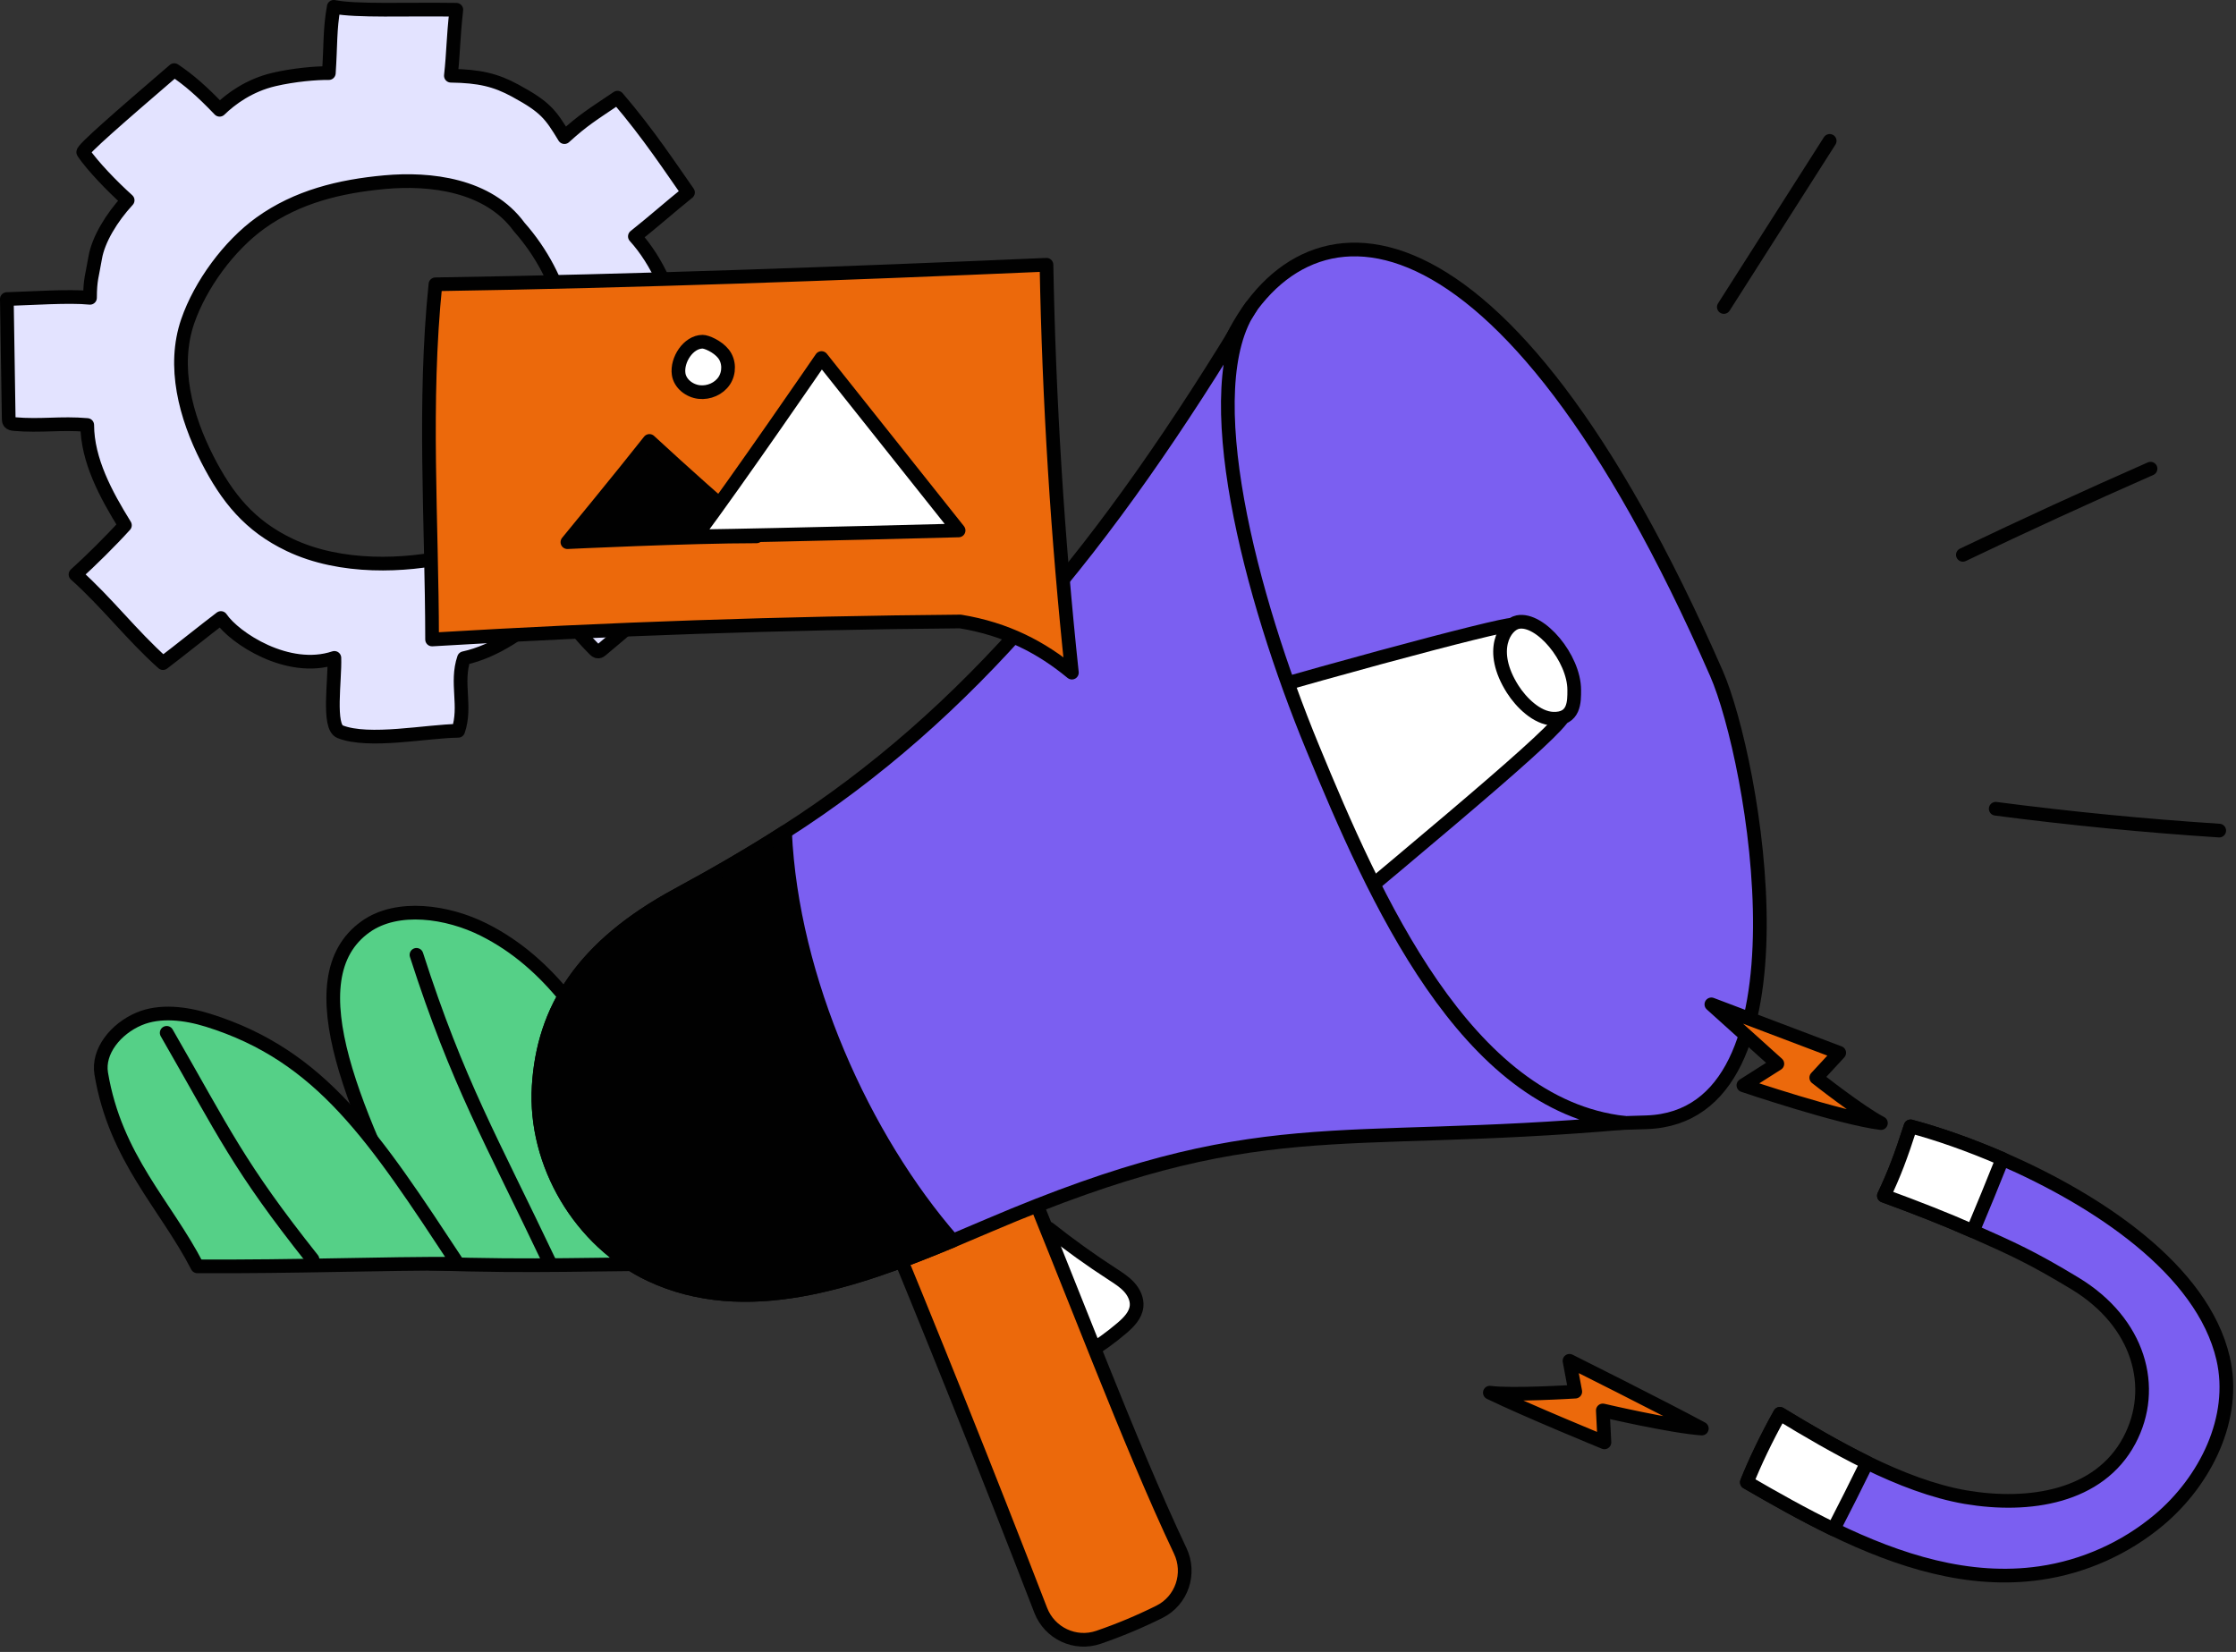 <svg width="245" height="181" viewBox="0 0 245 181" fill="none" xmlns="http://www.w3.org/2000/svg" style="width: 100%; height: 100%;">
<rect x="0" y="0" width="245" height="181" fill="#333333" stroke="none"/>
<g clip-path="url(#clip0_35_2795)">
<path d="M78.508 138.467C73.174 129.217 73.618 128.152 68.284 118.903C64.55 112.428 60.409 105.57 53.007 101.859C49.014 99.857 43.543 99.079 40.088 101.519C32.027 107.211 39.013 122.263 47.136 138.448C59.479 138.841 63.883 138.467 78.508 138.467Z" fill="#55D087" stroke="#010101" stroke-width="1.5" stroke-linecap="round" stroke-linejoin="round"></path>
<path d="M45.633 104.62C50.158 118.691 53.839 124.882 60.291 138.467" stroke="#010101" stroke-width="1.5" stroke-linecap="round" stroke-linejoin="round"></path>
<path d="M50.167 138.467C41.023 124.599 35.239 115.658 22.776 111.78C20.333 111.02 17.524 110.673 15.249 111.633C12.675 112.718 10.686 115.2 11.091 117.623C12.646 126.916 18.173 132.042 21.62 138.75C32.741 138.808 41.756 138.424 50.167 138.467Z" fill="#55D087" stroke="#010101" stroke-width="1.5" stroke-linecap="round" stroke-linejoin="round"></path>
<path d="M18.264 113.166C24.609 124.19 26.127 127.763 34.242 137.983" stroke="#010101" stroke-width="1.5" stroke-linecap="round" stroke-linejoin="round"></path>
<path d="M81.638 49.335C81.89 46.371 81.971 40.36 82.223 37.396C79.638 37.012 77.031 36.781 74.419 36.705C73.84 32.663 72.01 28.599 69.563 25.902C71.692 24.209 73.319 22.749 75.385 21.087C73.683 18.679 71.051 14.65 67.657 10.704C64.818 12.621 63.947 13.121 61.844 15.024C60.317 12.514 59.773 11.736 56.455 9.932C54.301 8.761 52.513 8.343 49.403 8.297C49.699 5.578 49.621 4.544 49.999 1.069C44.413 0.986 39.086 1.245 36.569 0.749C36.123 3.252 36.242 4.881 36.031 8.009C34.696 7.989 32.201 8.197 30.014 8.711C27.327 9.343 25.326 10.803 24.064 12.028C22.107 9.978 20.664 8.734 19.091 7.684C13.065 12.866 8.945 16.44 9.124 16.7C10.172 18.223 12.267 20.396 13.987 21.944C12.235 23.842 10.768 26.246 10.429 28.254C10.09 30.262 9.871 30.593 9.862 32.63C7.529 32.395 3.442 32.692 0.749 32.768C0.817 37.136 0.886 41.504 0.954 45.872C0.956 46.004 0.961 46.145 1.037 46.254C1.149 46.414 1.369 46.445 1.563 46.463C4.442 46.718 6.679 46.311 9.558 46.566C9.573 50.423 11.604 54.189 13.687 57.552C12.165 59.242 9.888 61.489 8.275 62.944C11.733 66.028 14.401 69.572 17.859 72.656C19.489 71.426 22.574 68.945 24.205 67.714C25.675 69.906 31.556 73.78 36.638 72.083C36.726 74.489 35.903 79.63 37.259 80.17C40.42 81.428 46.803 80.102 50.205 80.074C51.127 77.375 49.914 74.815 50.835 72.116C54.236 71.369 57.466 69.173 60.883 66.087C62.159 67.768 63.528 69.563 65.113 71.142C65.236 71.265 65.383 71.396 65.557 71.387C65.692 71.38 65.806 71.29 65.91 71.203C68.623 68.952 71.277 66.629 73.868 64.239C74.011 64.107 74.163 63.955 74.174 63.762C74.185 63.564 74.044 63.394 73.912 63.246C72.266 61.408 70.62 59.569 68.973 57.731C71.226 55.451 72.763 52.372 73.6 49.112C83.392 49.623 81.574 50.061 81.636 49.334L81.638 49.335ZM62.624 43.885C61.299 55.432 54.163 59.822 49.197 60.945C44.497 62.007 37.399 62.405 31.725 59.697C27.377 57.621 24.895 54.579 22.705 50.287C20.332 45.636 18.868 40.136 20.569 35.199C21.948 31.198 25.093 26.911 28.529 24.44C32.553 21.546 37.242 20.405 42.178 19.957C47.114 19.509 53.499 20.226 56.88 24.861C61.926 30.564 63.325 37.78 62.624 43.885Z" fill="#E3E3FF" stroke="#010101" stroke-width="1.5" stroke-linecap="round" stroke-linejoin="round"></path>
<path d="M134.609 37.878C142.572 20.482 164.403 19.727 188.075 73.791C192.18 83.167 199.195 122.308 180.427 122.965C173.924 123.193 169.235 123.345 164.362 119.033C126.599 85.616 132.497 42.491 134.609 37.878Z" fill="#7B5FF1" stroke="#010101" stroke-width="1.5" stroke-linecap="round" stroke-linejoin="round"></path>
<path d="M114.945 134.622C117.181 136.395 119.502 138.061 121.897 139.612C122.545 140.031 123.206 140.45 123.724 141.021C124.242 141.592 124.608 142.35 124.535 143.118C124.441 144.106 123.672 144.881 122.917 145.525C121.681 146.579 120.355 147.529 118.958 148.36C117.264 146.387 115.684 144.264 114.749 141.837C113.814 139.41 113.576 136.63 114.945 134.622Z" fill="white" stroke="#010101" stroke-width="1.5" stroke-linecap="round" stroke-linejoin="round"></path>
<path d="M95.795 130.918C102.062 146.013 108.141 161.186 114.031 176.432C115.006 178.955 117.796 180.273 120.355 179.397C122.643 178.614 124.878 177.678 127.042 176.599C129.495 175.376 130.494 172.404 129.32 169.927C123.703 158.077 117.5 141.299 110.734 125.003C106.946 127.888 99.523 130.183 95.795 130.918Z" fill="#ec690b" stroke="#010101" stroke-width="1.5" stroke-linecap="round" stroke-linejoin="round"></path>
<path d="M124.614 79.766C141.527 74.438 164.881 68.265 165.647 68.464C166.936 68.798 169.347 74.926 171.392 78.125C171.952 79.002 161.077 88.106 138.302 107.091C137.369 107.868 126.548 90.852 124.614 79.766Z" fill="white" stroke="#010101" stroke-width="1.5" stroke-linecap="round" stroke-linejoin="round"></path>
<path d="M165.743 75.508C166.677 76.978 168.388 78.663 170.127 78.745C172.539 78.858 172.489 76.855 172.489 75.602C172.489 72.109 168.764 67.673 166.306 68.161C164.895 68.441 163.042 71.257 165.743 75.508Z" fill="white" stroke="#010101" stroke-width="1.5" stroke-linecap="round" stroke-linejoin="round"></path>
<path d="M177.995 123.024C145.735 125.834 138.185 121.529 108.405 134.239C107.085 134.799 105.755 135.369 104.395 135.939C93.535 140.469 81.655 144.559 71.265 139.669C63.585 136.049 58.515 127.509 59.025 119.029C59.535 110.559 63.805 103.689 74.295 98.019C78.485 95.749 82.375 93.489 86.015 91.149C106.045 78.349 121.183 60.048 137.072 33.638C130.929 42.389 137.025 65.449 143.805 81.879C150.585 98.319 160.582 121.07 177.995 123.024Z" fill="#7B5FF1" stroke="#010101" stroke-width="1.5" stroke-linecap="round" stroke-linejoin="round"></path>
<path d="M188.882 33.638C192.748 27.571 196.614 21.504 200.48 15.436" stroke="#010101" stroke-width="1.5" stroke-linecap="round" stroke-linejoin="round"></path>
<path d="M215.073 60.792C221.876 57.536 228.732 54.39 235.636 51.353" stroke="#010101" stroke-width="1.5" stroke-linecap="round" stroke-linejoin="round"></path>
<path d="M218.673 88.614C226.807 89.675 234.976 90.473 243.162 91.006" stroke="#010101" stroke-width="1.5" stroke-linecap="round" stroke-linejoin="round"></path>
<path d="M104.395 135.939C93.535 140.469 81.655 144.559 71.265 139.669C63.585 136.049 58.515 127.509 59.025 119.029C59.535 110.559 63.805 103.689 74.295 98.019C78.485 95.749 82.375 93.489 86.015 91.149C86.751 107.292 94.616 124.741 104.395 135.939Z" fill="#010101" stroke="#010101" stroke-width="1.5" stroke-linecap="round" stroke-linejoin="round"></path>
<path d="M209.34 123.414C212.238 124.188 215.749 125.394 219.41 126.984C229.771 131.492 241.327 139.073 243.59 148.851C245.092 155.348 241.669 162.23 236.578 166.521C232.886 169.624 228.331 171.667 223.556 172.356C215.702 173.494 208.039 171.017 200.9 167.559C197.609 165.962 194.437 164.17 191.406 162.411C192.23 160.336 193.485 157.667 195.027 154.91C197.932 156.674 201.198 158.602 204.572 160.261C208.145 162.004 211.839 163.435 215.403 164.044C222.327 165.213 229.992 164.042 233.303 157.846C236.402 152.046 234.381 144.876 227.367 140.63C222.598 137.739 220.386 136.765 216.17 134.894C213.21 133.583 210.096 132.364 206.42 131.015C207.544 128.647 208.271 126.733 209.34 123.414Z" fill="#7B5FF1" stroke="#010101" stroke-width="1.5" stroke-linecap="round" stroke-linejoin="round"></path>
<path d="M191.406 162.41C192.23 160.335 193.485 157.666 195.027 154.909C197.932 156.673 201.198 158.601 204.572 160.26C203.377 162.701 202.147 165.139 200.9 167.557C197.609 165.96 194.437 164.168 191.406 162.409V162.41Z" fill="white" stroke="#010101" stroke-width="1.5" stroke-linecap="round" stroke-linejoin="round"></path>
<path d="M209.34 123.414C212.238 124.188 215.749 125.394 219.41 126.984C218.355 129.638 217.276 132.262 216.17 134.892C213.21 133.581 210.096 132.362 206.42 131.013C207.544 128.645 208.271 126.733 209.34 123.414Z" fill="white" stroke="#010101" stroke-width="1.5" stroke-linecap="round" stroke-linejoin="round"></path>
<path d="M163.244 152.592C167.175 154.502 175.797 158.037 175.797 158.037L175.622 154.538C175.622 154.538 183.032 156.28 186.469 156.523C181.91 154.064 171.971 149.101 171.971 149.101L172.604 152.478C172.604 152.478 165.644 152.917 163.244 152.592Z" fill="#ec690b" stroke="#010101" stroke-width="1.5" stroke-linecap="round" stroke-linejoin="round"></path>
<path d="M187.517 110.047L194.745 116.556L191.026 118.916C191.026 118.916 201.605 122.502 206.094 123.054C203.749 121.829 199.008 118.078 199.008 118.078L201.525 115.353L187.516 110.046L187.517 110.047Z" fill="#ec690b" stroke="#010101" stroke-width="1.5" stroke-linecap="round" stroke-linejoin="round"></path>
<path d="M47.711 31.15C69.835 30.804 91.951 29.995 114.663 29.01C114.939 43.937 115.868 58.852 117.447 73.698C114.145 70.967 110.281 68.92 105.228 68.095C85.921 68.254 66.617 68.911 47.344 70.066C47.327 57.129 46.373 44.191 47.711 31.15Z" fill="#ec690b" stroke="#010101" stroke-width="1.5" stroke-linecap="round" stroke-linejoin="round"></path>
<path d="M82.898 58.768C78.923 55.353 75.009 51.867 71.158 48.313C68.202 52.075 62.172 59.404 62.172 59.404C62.172 59.404 75.452 58.768 82.898 58.768Z" fill="#010101" stroke="#010101" stroke-width="1.5" stroke-linecap="round" stroke-linejoin="round"></path>
<path d="M76.242 58.766C80.832 52.61 90.011 39.23 90.011 39.23L105.035 58.119C105.035 58.119 86.131 58.621 76.242 58.766Z" fill="white" stroke="#010101" stroke-width="1.5" stroke-linecap="round" stroke-linejoin="round"></path>
<path d="M76.979 37.441C75.42 37.454 74.138 39.434 74.358 40.977C74.51 42.043 75.543 42.839 76.614 42.956C77.661 43.071 78.77 42.598 79.353 41.721C79.936 40.844 79.925 39.592 79.27 38.767C78.615 37.942 77.402 37.437 76.979 37.441Z" fill="white" stroke="#010101" stroke-width="1.5" stroke-linecap="round" stroke-linejoin="round"></path>
</g>
<defs>
<clipPath id="clip0_35_2795">
<rect width="244.696" height="180.418" fill="white"></rect>
</clipPath>
</defs>
</svg>